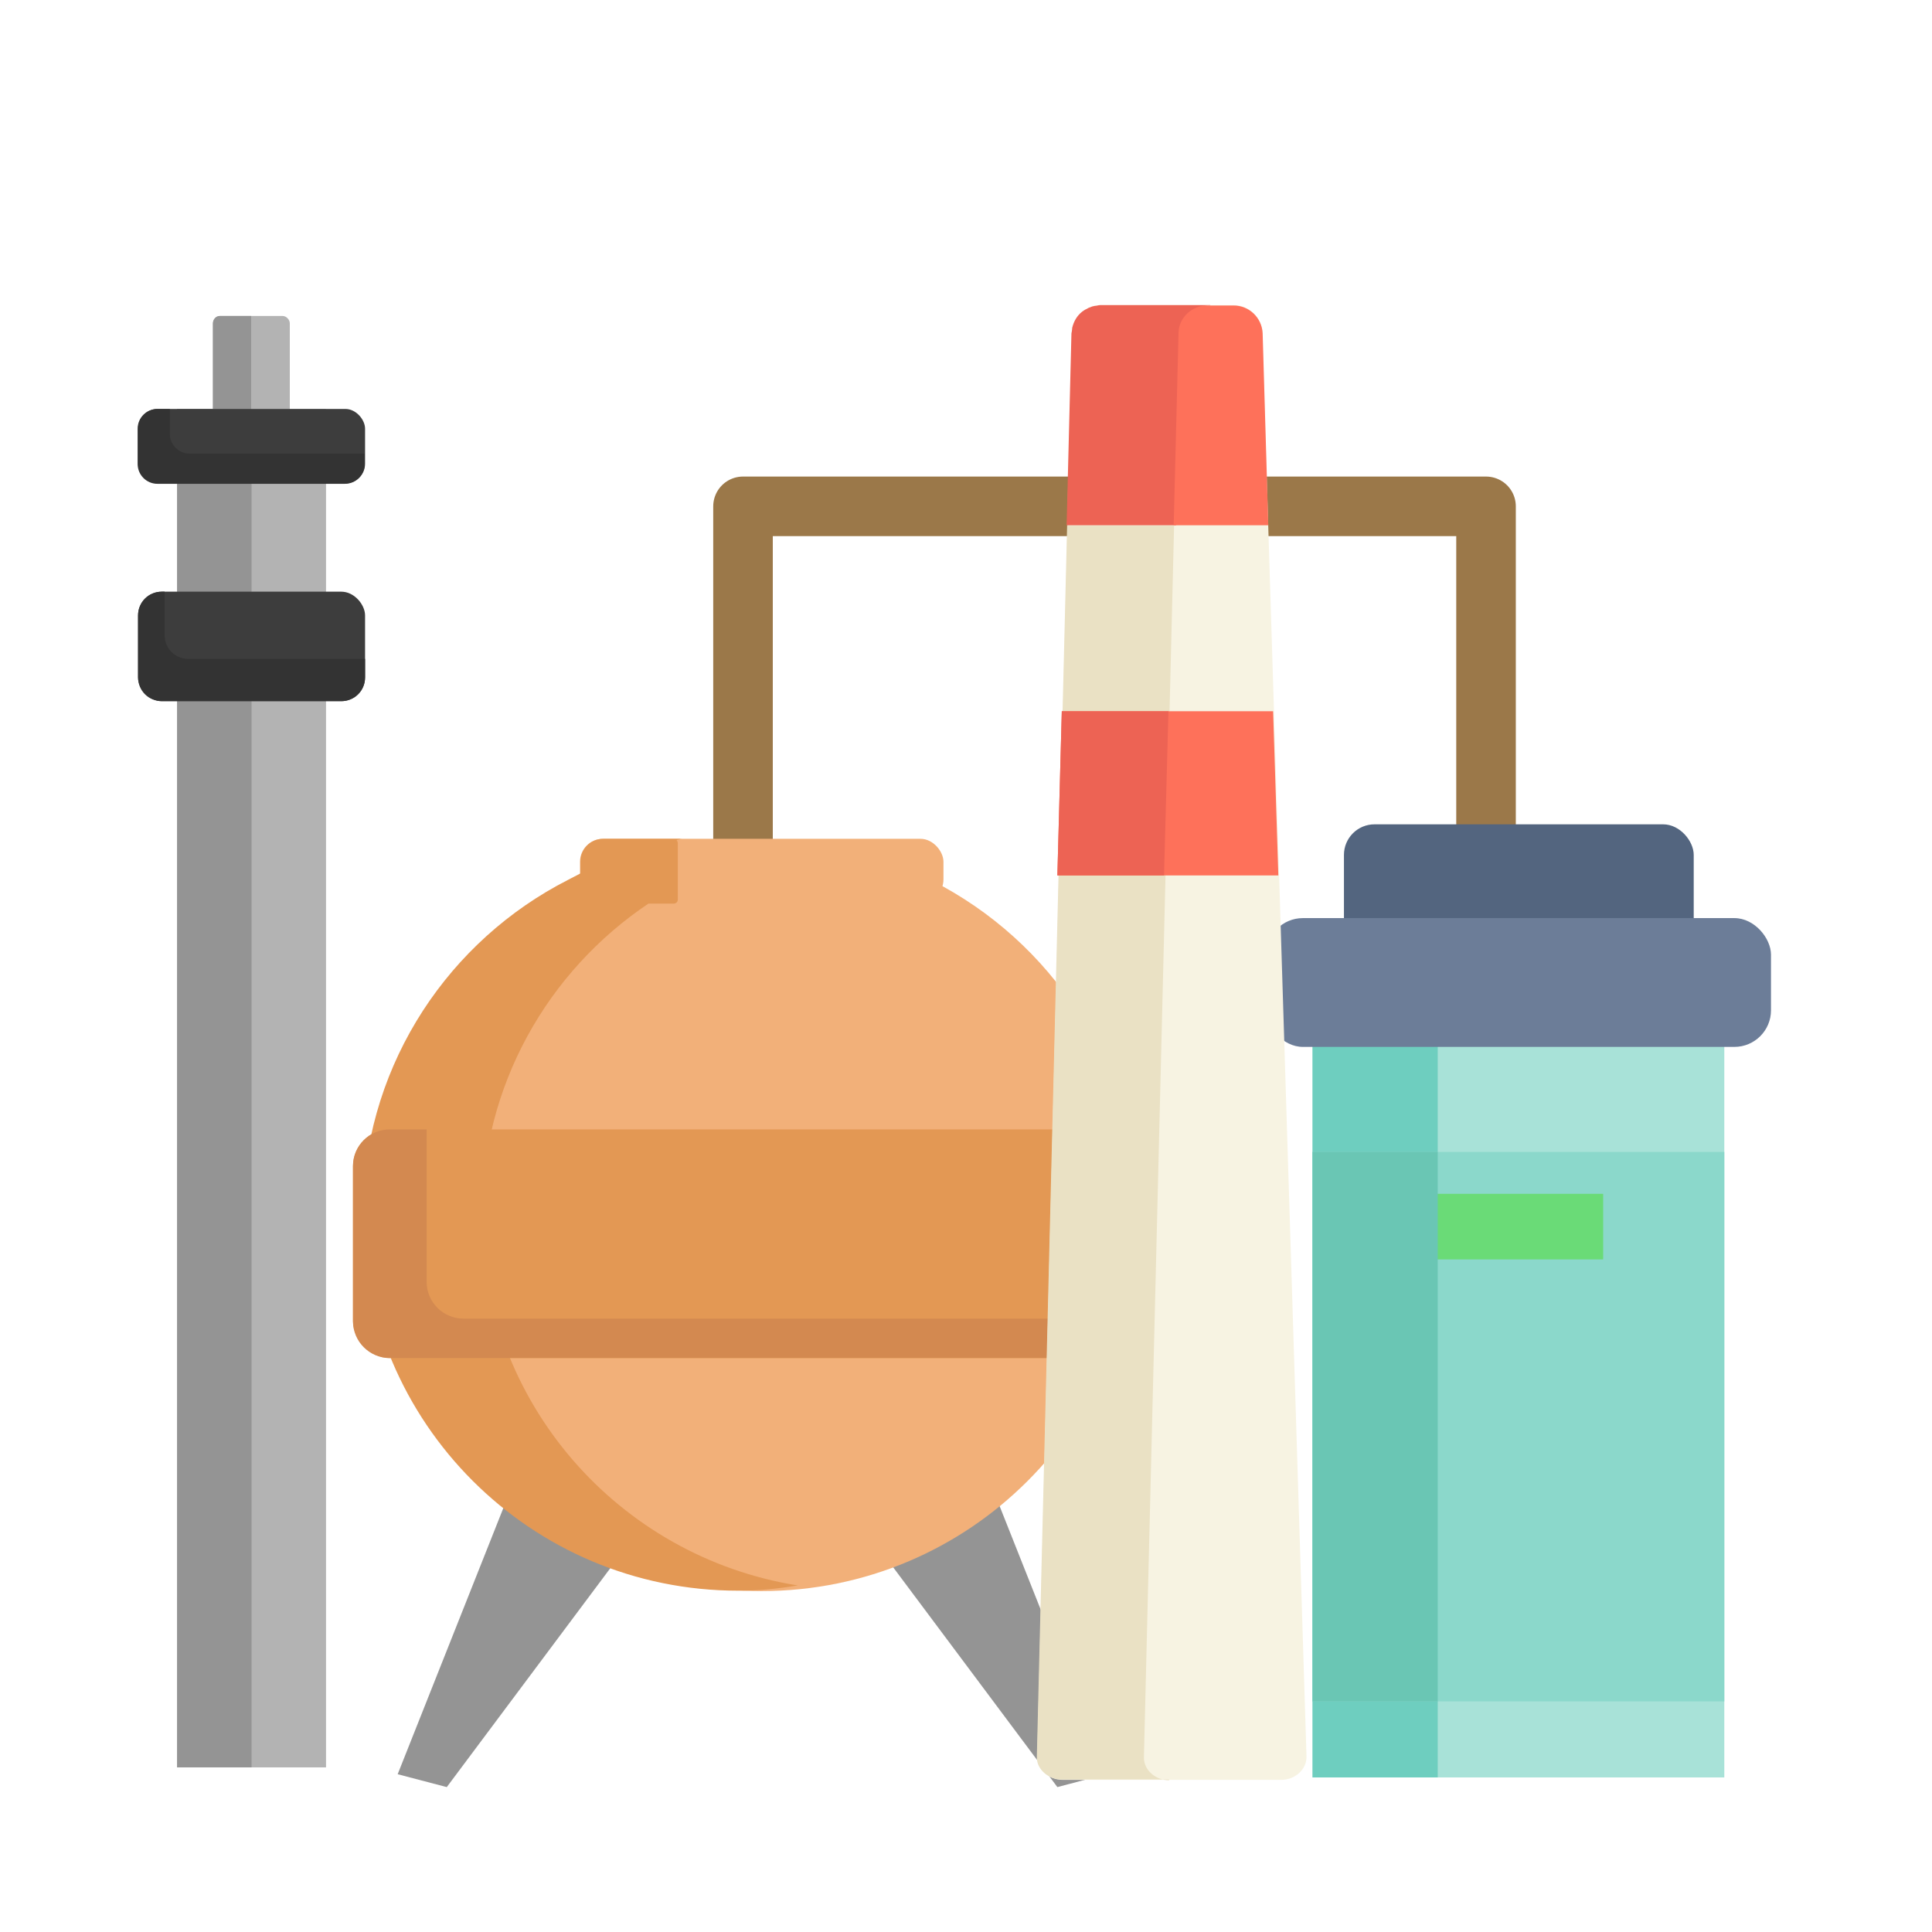 <?xml version="1.0" encoding="UTF-8"?>
<svg id="Layer_2" data-name="Layer 2" xmlns="http://www.w3.org/2000/svg" xmlns:xlink="http://www.w3.org/1999/xlink" viewBox="0 0 48 48">
  <defs>
    <style>
      .cls-1 {
        fill: #3d3d3d;
      }

      .cls-2 {
        fill: #e39854;
      }

      .cls-3 {
        fill: #f2b079;
      }

      .cls-4 {
        fill: #ed6354;
      }

      .cls-5 {
        fill: #6ecebf;
      }

      .cls-6 {
        fill: #fe715a;
      }

      .cls-7 {
        fill: #333;
      }

      .cls-8 {
        fill: #53657f;
      }

      .cls-9 {
        fill: #f7f3e2;
      }

      .cls-10 {
        fill: #d38950;
      }

      .cls-11 {
        clip-path: url(#clippath);
      }

      .cls-12, .cls-13 {
        fill: none;
      }

      .cls-14 {
        fill: #6c7d98;
      }

      .cls-13 {
        stroke: #9b7849;
        stroke-linecap: round;
        stroke-linejoin: round;
        stroke-width: 1.48px;
      }

      .cls-15 {
        fill: #6adb77;
      }

      .cls-16 {
        fill: #b3b3b3;
      }

      .cls-17 {
        fill: #eae1c4;
      }

      .cls-18 {
        fill: #a8e2d8;
      }

      .cls-19 {
        fill: #949494;
      }

      .cls-20 {
        fill: #6ac6b4;
      }

      .cls-21 {
        fill: #8bd8cb;
      }
    </style>
    <clipPath id="clippath">
      <rect class="cls-12" width="48" height="48"/>
    </clipPath>
  </defs>
  <g id="Layer_1-2" data-name="Layer 1">
    <g class="cls-11">
      <g>
        <g>
          <rect class="cls-16" x="4.4" y="10.16" width="3.7" height="33.75"/>
          <rect class="cls-19" x="4.4" y="10.16" width="1.85" height="33.75"/>
        </g>
        <polygon class="cls-19" points="16.15 37.64 11.1 44.4 9.88 44.08 13.62 34.66 16.15 37.64"/>
        <polygon class="cls-19" points="21.22 37.64 26.27 44.4 27.48 44.08 23.74 34.66 21.22 37.64"/>
        <g>
          <rect class="cls-16" x="5.29" y="7.85" width="1.91" height="2.6" rx=".18" ry=".18"/>
          <path class="cls-19" d="m5.29,8.05v2.21c0,.11.08.19.17.19h.78v-2.6h-.78c-.1,0-.17.09-.17.19Z"/>
        </g>
        <polyline class="cls-13" points="18.46 21.58 18.46 12.58 36.92 12.58 36.92 24.98"/>
        <g>
          <path class="cls-3" d="m28.26,30.2c0,5.16-4.18,9.33-9.34,9.33s-9.33-4.18-9.33-9.33c0-3.52,1.95-6.59,4.82-8.17h0c.86-.48,1.81-.83,2.81-1.01h3.41c1,.18,1.95.53,2.81,1.01,2.88,1.59,4.82,4.65,4.82,8.17Z"/>
          <rect class="cls-3" x="14.41" y="20.84" width="9.03" height="1.58" rx=".57" ry=".57"/>
          <path class="cls-2" d="m11.97,30.2c0-3.24,1.65-6.08,4.14-7.75h.63c.05,0,.1-.04.1-.1v-1.41s-.01-.05-.03-.07c.05-.01.09-.03.14-.03h-1.96c-.32,0-.57.26-.57.57v.29c-.2.1-.4.21-.59.31h0c-2.87,1.59-4.82,4.65-4.82,8.18,0,5.16,4.18,9.33,9.33,9.33.51,0,1-.05,1.48-.13-4.45-.71-7.85-4.55-7.85-9.2Z"/>
          <g>
            <rect class="cls-2" x="8.77" y="28.06" width="20.31" height="5.68" rx=".91" ry=".91"/>
            <path class="cls-10" d="m11.51,32.76c-.5,0-.91-.41-.91-.91v-3.79h-.92c-.5,0-.91.41-.91.91v3.86c0,.5.41.91.91.91h18.49c.5,0,.91-.41.91-.91v-.07H11.51Z"/>
          </g>
        </g>
        <rect class="cls-1" x="3.43" y="14.7" width="5.64" height="2.72" rx=".59" ry=".59"/>
        <rect class="cls-1" x="3.43" y="10.16" width="5.64" height="1.85" rx=".49" ry=".49"/>
        <path class="cls-7" d="m4.71,11.27c-.27,0-.49-.22-.49-.49v-.62h-.31c-.27,0-.49.22-.49.49v.88c0,.27.22.49.49.49h4.66c.27,0,.49-.22.49-.49v-.26h-4.35Z"/>
        <path class="cls-7" d="m4.68,16.37c-.33,0-.59-.26-.59-.59v-1.08h-.07c-.33,0-.59.26-.59.59v1.54c0,.33.26.59.59.59h4.46c.33,0,.59-.26.59-.59v-.46h-4.39Z"/>
        <g>
          <rect class="cls-18" x="32.61" y="25.9" width="10.23" height="18.26"/>
          <rect class="cls-5" x="32.61" y="25.9" width="3.11" height="18.26"/>
          <rect class="cls-8" x="33.39" y="20.48" width="8.69" height="3.2" rx=".76" ry=".76"/>
          <rect class="cls-14" x="31.46" y="22.81" width="12.54" height="3.2" rx=".91" ry=".91"/>
          <rect class="cls-21" x="32.61" y="28.62" width="10.23" height="13.65"/>
          <rect class="cls-15" x="35.64" y="29.66" width="4.19" height="1.63"/>
          <rect class="cls-20" x="32.61" y="28.62" width="3.11" height="13.65"/>
        </g>
        <g>
          <path class="cls-9" d="m31.36,8.28l1.1,35.37c0,.31-.28.57-.63.57h-5.43c-.35,0-.64-.26-.63-.57l.87-35.37c0-.39.33-.7.71-.7h3.3c.39,0,.7.31.72.69Z"/>
          <path class="cls-17" d="m29.04,44.21h-2.65c-.35,0-.64-.26-.63-.56l.87-35.37c0-.22.11-.42.28-.53-.12.1-.2.24-.24.4,0,.05-.02.09-.02.14l-.12,4.77h2.64l-.75,30.61c0,.3.28.56.63.56Z"/>
          <polygon class="cls-6" points="31.76 21.75 26.27 21.75 26.38 17.67 31.63 17.67 31.76 21.75"/>
          <polygon class="cls-4" points="29.03 17.67 28.92 21.75 26.27 21.75 26.38 17.67 29.03 17.67"/>
          <path class="cls-4" d="m30.07,7.59c-.4,0-.72.31-.73.69l-.12,4.77h-2.72l.12-4.77s.02-.09.02-.14c.04-.16.12-.3.25-.4.03-.02.07-.05.1-.06.03-.02.07-.04.11-.05.03-.02.07-.02.1-.03.05,0,.09-.02.14-.02h2.73Z"/>
          <path class="cls-6" d="m31.52,13.05h-2.36l.12-4.77c0-.38.33-.69.71-.69h.66c.38,0,.7.3.72.69l.14,4.77Z"/>
        </g>
      </g>
    </g>
  </g>
</svg>